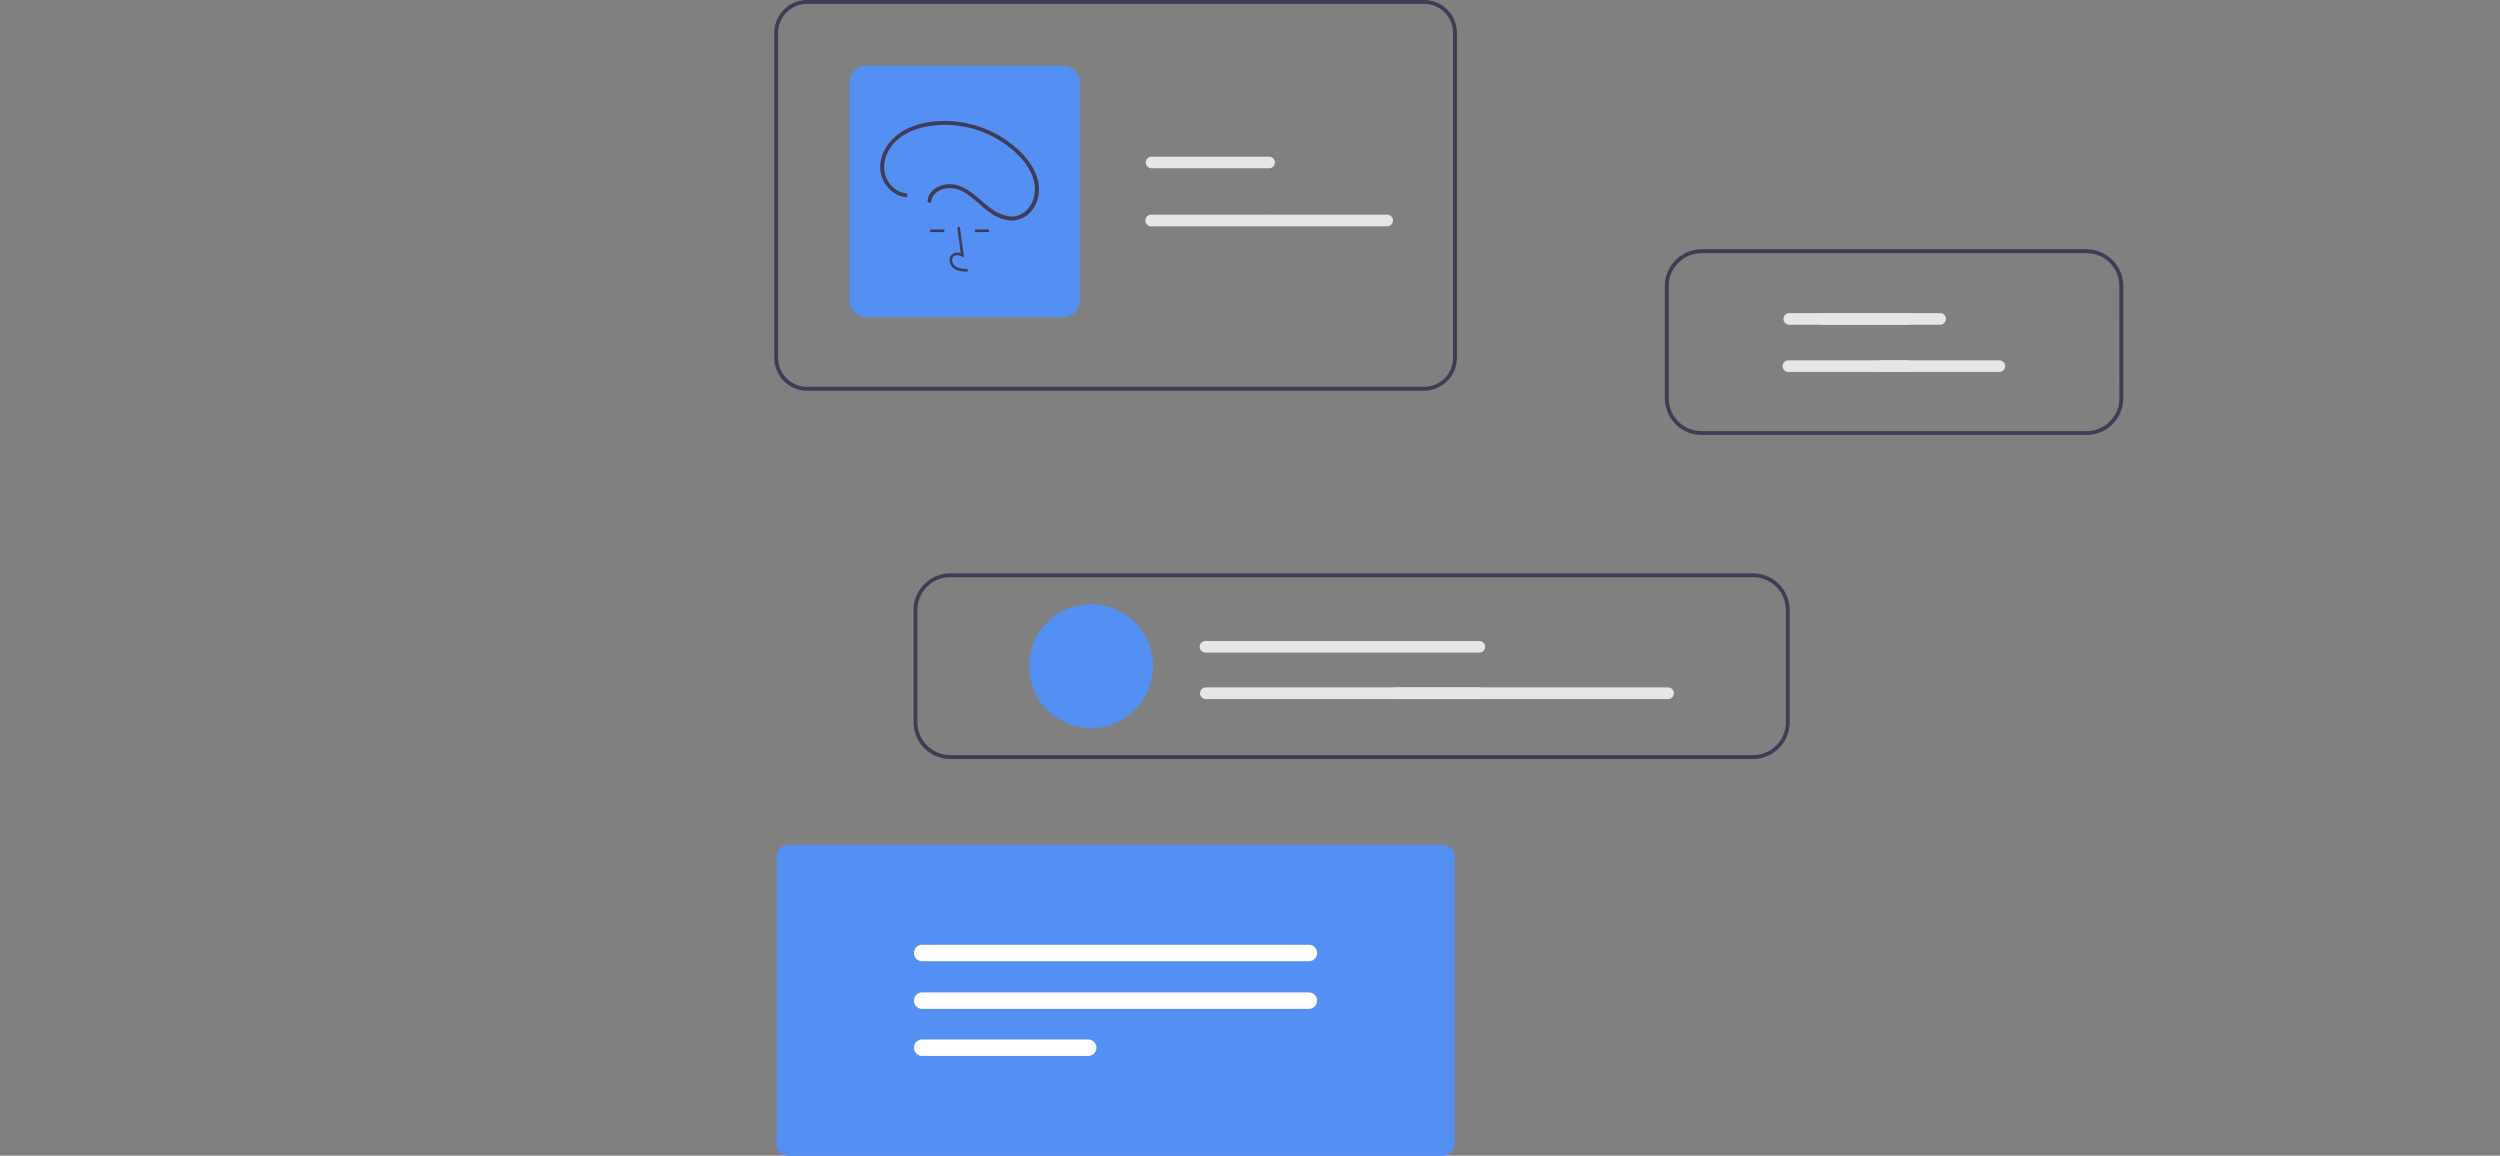 <svg id="b4e3060f-5130-489b-849d-7962070b1d51" xmlns="http://www.w3.org/2000/svg" viewBox="0 0 1102.3 509.55"><rect x="0" y="0" width="1102.3" height="509.55" fill="#808080" stroke="none"/><defs><style>.cls-1{fill:#3f3d56;}.cls-2{fill:#5490f4;}.cls-3{fill:#e6e6e6;}.cls-4{fill:#fff;}</style></defs><path class="cls-1" d="M627.88,0h-272a14.5,14.5,0,0,0-14.5,14.5V157.77a14.5,14.5,0,0,0,14.5,14.49h272a14.5,14.5,0,0,0,14.5-14.49V14.5A14.5,14.5,0,0,0,627.88,0Zm12.79,157.77a12.79,12.79,0,0,1-12.79,12.79h-272a12.79,12.79,0,0,1-12.79-12.79h0V14.5A12.78,12.78,0,0,1,355.84,1.71h272A12.79,12.79,0,0,1,640.67,14.5Z"/><path class="cls-2" d="M468.83,139.86h-87a7.26,7.26,0,0,1-7.25-7.25V36.24A7.27,7.27,0,0,1,381.85,29h87a7.26,7.26,0,0,1,7.25,7.25v96.37a7.24,7.24,0,0,1-7.23,7.25Z"/><path class="cls-1" d="M426.66,119.79c-1.92-.06-4.3-.12-6.15-1.47a4.73,4.73,0,0,1-1.85-3.52,3.2,3.2,0,0,1,1.08-2.61,4.1,4.1,0,0,1,3.87-.55l-1.56-11.45,1.15-.15,1.88,13.45-1-.44c-1.12-.51-2.64-.77-3.59,0a2.05,2.05,0,0,0-.66,1.71,3.5,3.5,0,0,0,1.38,2.63c1.42,1,3.32,1.18,5.48,1.24Z"/><rect class="cls-1" x="410.12" y="101.18" width="6.25" height="1.16"/><rect class="cls-1" x="429.84" y="101.18" width="6.25" height="1.16"/><path class="cls-1" d="M399.26,85.16c-5-.57-8.93-5.39-9.38-10.29-.5-5.81,2.88-11.35,7.53-14.6,4.86-3.41,10.93-4.85,16.78-5.16A46.12,46.12,0,0,1,445.75,65.5c4.39,3.64,8.53,8.29,10,13.9,1.36,4.88.26,10.4-3.66,13.82A9.32,9.32,0,0,1,445,95.41a17.76,17.76,0,0,1-8.27-3.68c-4.73-3.42-8.61-8.22-14.37-10-4.22-1.32-9.69-.16-12.28,3.65A7.18,7.18,0,0,0,409,88.28a.86.86,0,0,0,.58,1.06h0a.85.85,0,0,0,1.06-.57v0c.68-4.81,6.6-6.6,10.74-5.51,6.06,1.61,10.12,7,15.08,10.43a18.23,18.23,0,0,0,8.77,3.51,10.87,10.87,0,0,0,7.68-2.36c4.26-3.34,5.87-9.1,4.93-14.29-1.09-6-5.12-11.15-9.56-15.13a47.83,47.83,0,0,0-32.69-12.07c-6.13.13-12.54,1.4-17.81,4.64s-9.1,8.41-9.62,14.5a13.72,13.72,0,0,0,7.4,13.37,11.17,11.17,0,0,0,3.71,1c1.11.13,1.1-1.61,0-1.7Z"/><path class="cls-1" d="M772.92,252.78H419A16.21,16.21,0,0,0,402.81,269h0v49.47A16.21,16.21,0,0,0,419,334.65h353.9a16.21,16.21,0,0,0,16.21-16.2V269a16.21,16.21,0,0,0-16.21-16.2Zm14.5,65.67a14.5,14.5,0,0,1-14.5,14.49H419a14.5,14.5,0,0,1-14.5-14.49V269A14.5,14.5,0,0,1,419,254.49h353.9A14.5,14.5,0,0,1,787.42,269Z"/><path class="cls-2" d="M481.08,266.43a27.29,27.29,0,1,0,27.29,27.29A27.29,27.29,0,0,0,481.08,266.43Z"/><path class="cls-1" d="M936.15,125A16.19,16.19,0,0,0,920,109.92H750.29a16.2,16.2,0,0,0-16.21,16.2v49.46a16.2,16.2,0,0,0,16.21,16.2H920a16.2,16.2,0,0,0,16.21-16.2h0V126.12C936.2,125.73,936.18,125.35,936.15,125Zm-1.66,50.6a14.5,14.5,0,0,1-14.5,14.5H750.29a14.5,14.5,0,0,1-14.5-14.5V126.12a14.5,14.5,0,0,1,14.5-14.5H920A14.51,14.51,0,0,1,934.44,125c0,.37,0,.75,0,1.13Z"/><path class="cls-3" d="M531.68,282.64a2.56,2.56,0,1,0,0,5.11H652.1a2.56,2.56,0,1,0,0-5.11Z"/><path class="cls-3" d="M531.68,303.1a2.56,2.56,0,1,0,0,5.12H652.1a2.56,2.56,0,0,0,0-5.12Z"/><path class="cls-3" d="M615.07,303.1a2.56,2.56,0,0,0,0,5.12H735.5a2.56,2.56,0,0,0,0-5.12Z"/><path class="cls-3" d="M840.94,143.17a2.56,2.56,0,1,0,0-5.11H789.08a2.56,2.56,0,1,0,0,5.11Z"/><path class="cls-3" d="M855.62,143.17a2.56,2.56,0,0,0,0-5.11H803.79a2.56,2.56,0,1,0,0,5.11Z"/><path class="cls-3" d="M840.52,164a2.56,2.56,0,1,0,0-5.11H788.71a2.56,2.56,0,1,0,0,5.11Z"/><path class="cls-3" d="M881.4,164a2.56,2.56,0,1,0,0-5.11H829.58a2.56,2.56,0,1,0,0,5.11Z"/><path class="cls-3" d="M559.4,74.19a2.56,2.56,0,1,0,0-5.11H507.58a2.56,2.56,0,0,0,0,5.11Z"/><path class="cls-3" d="M611.63,99.78a2.56,2.56,0,1,0,0-5.12h-51.8a2.56,2.56,0,0,0,0,5.12Z"/><path class="cls-3" d="M559.4,99.78a2.56,2.56,0,1,0,0-5.12H507.58a2.56,2.56,0,0,0,0,5.12Z"/><path id="b1bce2c7-12e1-4551-8863-d6d142670d08" class="cls-2" d="M636,509.67H347.72a5.33,5.33,0,0,1-5.33-5.33V377.83a5.34,5.34,0,0,1,5.33-5.34H636a5.34,5.34,0,0,1,5.34,5.34V504.34A5.34,5.34,0,0,1,636,509.67Z"/><path id="b8b7ef86-e6be-48b5-b7f8-365881aa5bd2" class="cls-4" d="M406.43,416.58a3.63,3.63,0,0,0,0,7.25H577.29a3.63,3.63,0,0,0,0-7.25Z"/><path id="a9b62e3b-06cf-4a55-8c8f-4aeba6e5e4c7" class="cls-4" d="M406.43,437.58a3.63,3.63,0,0,0,0,7.25H577.29a3.63,3.63,0,0,0,0-7.25Z"/><path id="a12f9c39-a43a-4056-b48c-3363dc06a37f" class="cls-4" d="M406.43,458.33a3.63,3.63,0,0,0,0,7.25H480a3.63,3.63,0,0,0,0-7.25Z"/></svg>